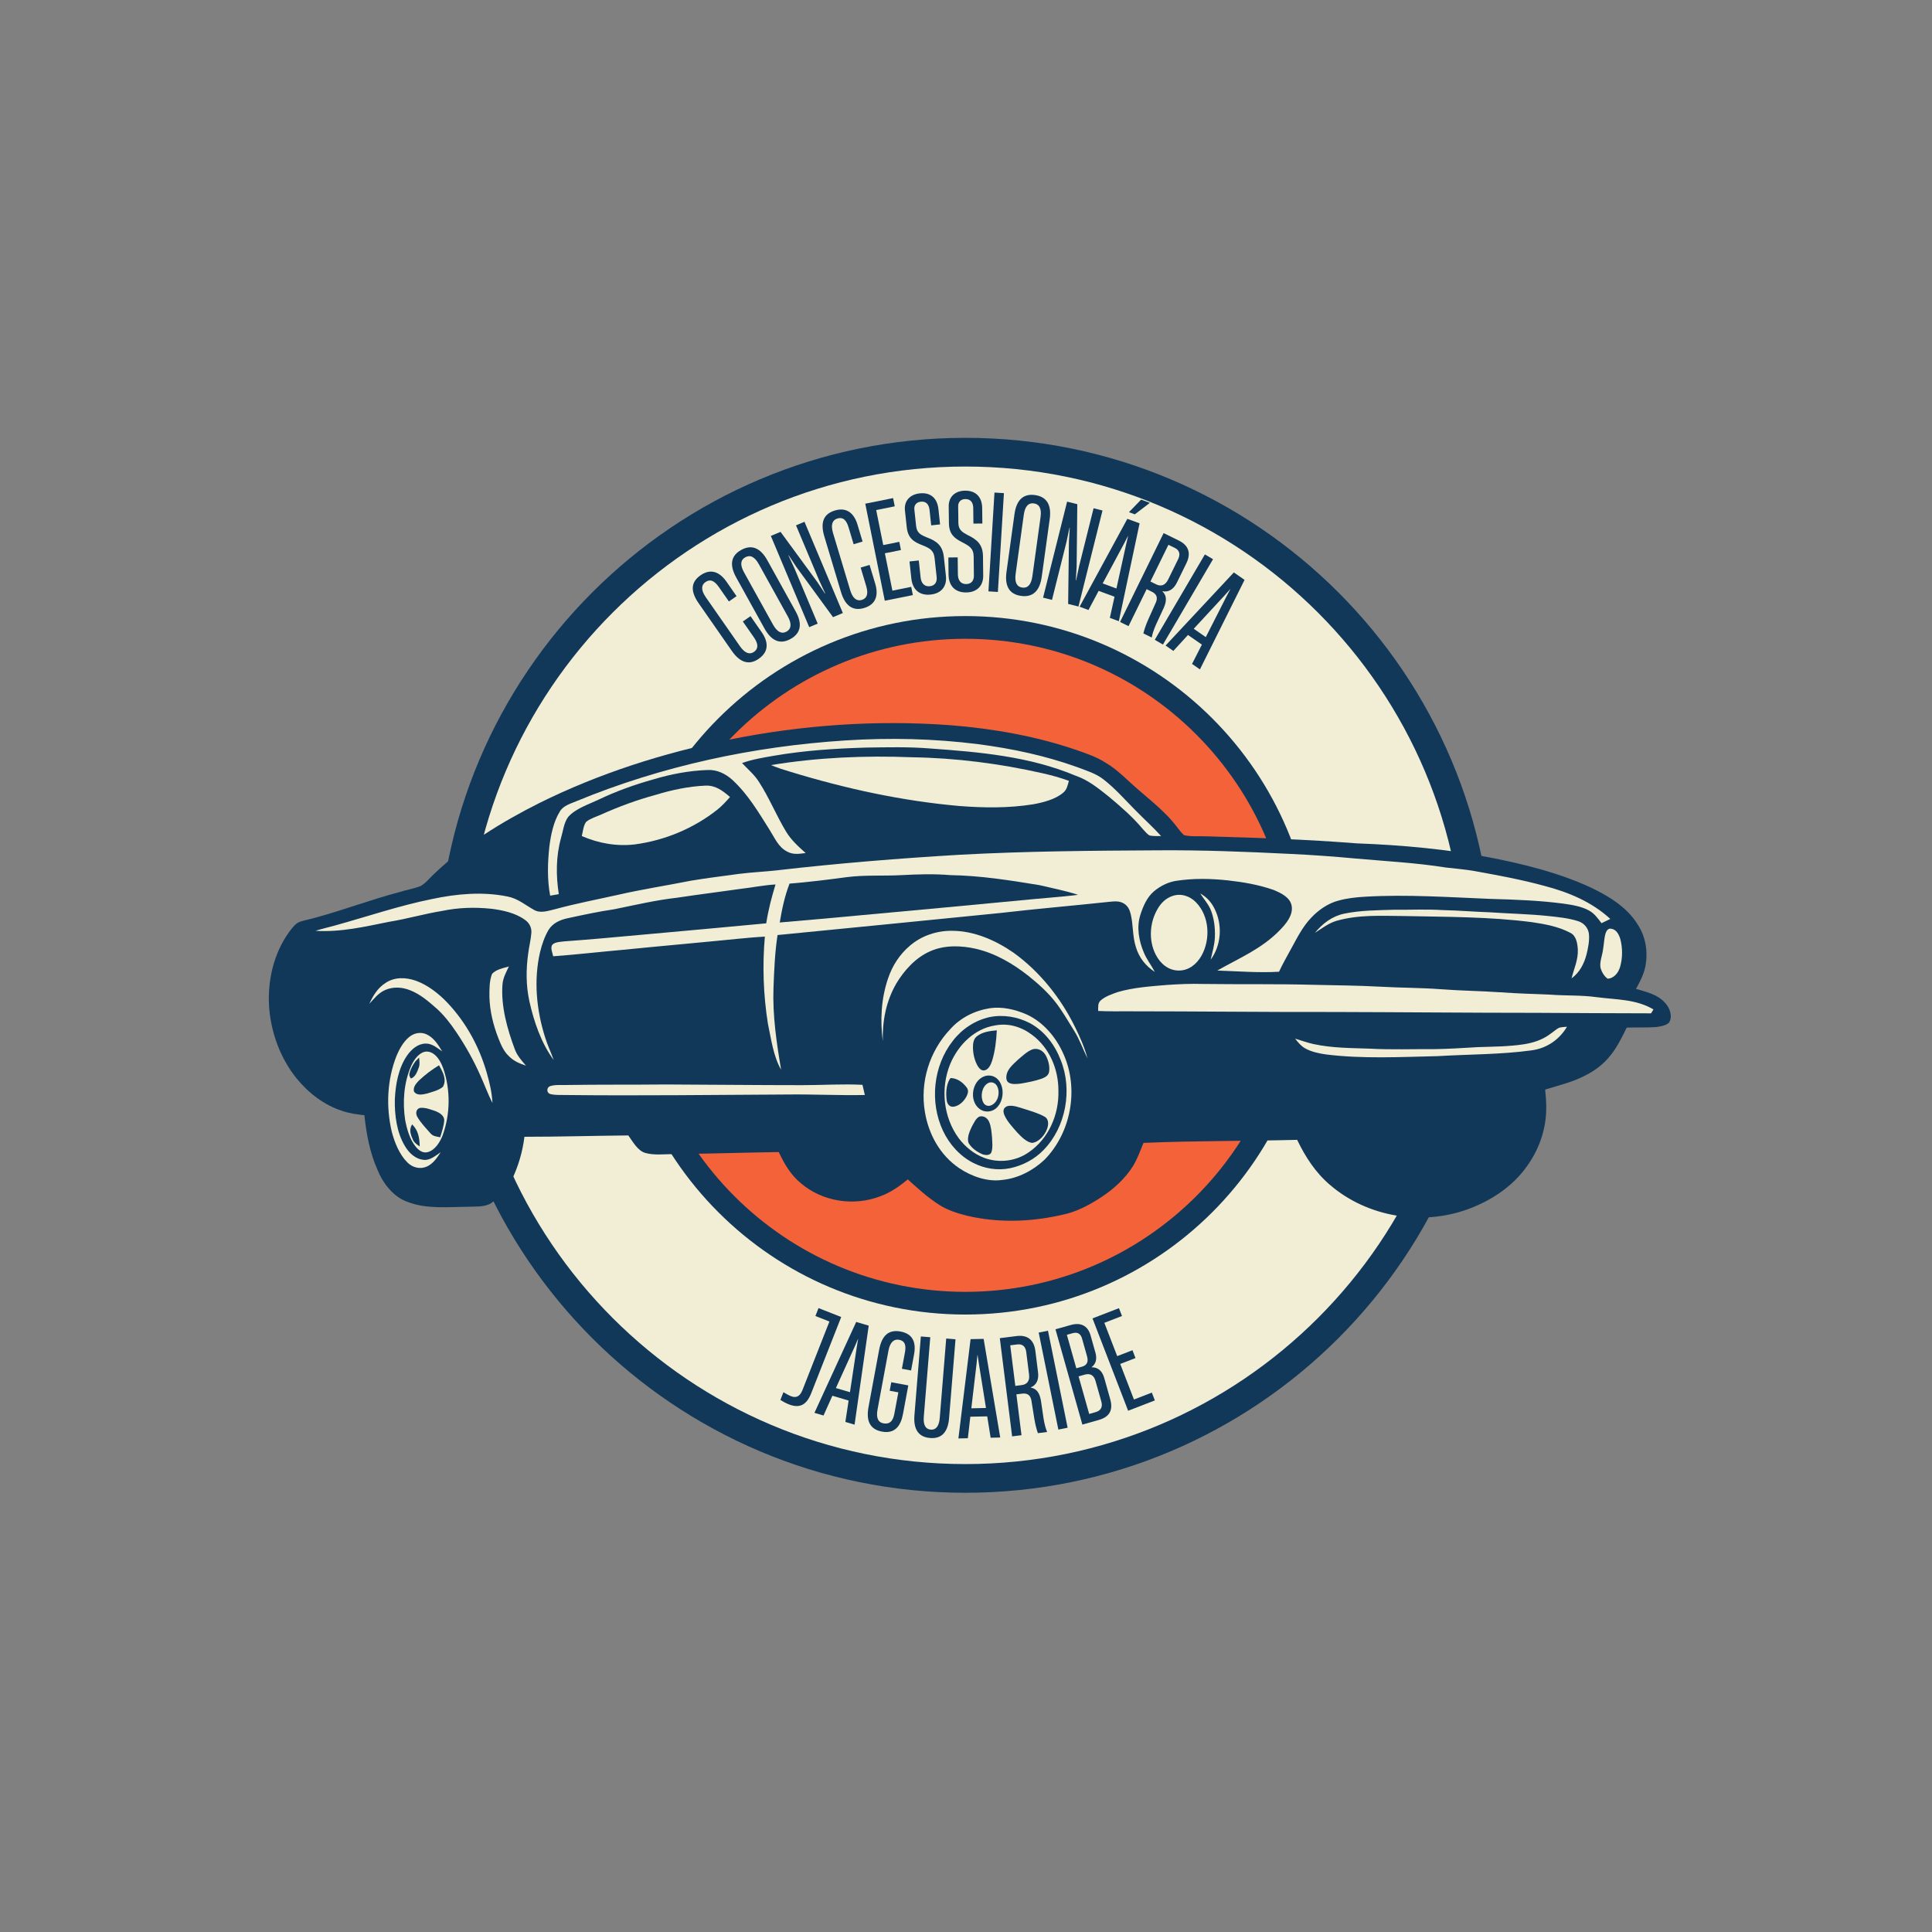 <svg xmlns="http://www.w3.org/2000/svg" xmlns:xlink="http://www.w3.org/1999/xlink" width="500" zoomAndPan="magnify" viewBox="0 0 375 375" height="500" preserveAspectRatio="xMidYMid meet" version="1.0"><rect x="0" y="0" width="375" height="375" fill="#808080" stroke="none"/><defs><g/><clipPath id="id1"><path d="M 84.984 84.984 L 289.734 84.984 L 289.734 289.734 L 84.984 289.734 Z M 84.984 84.984 " clip-rule="nonzero"/></clipPath><clipPath id="id2"><path d="M 52 140 L 324.762 140 L 324.762 237 L 52 237 Z M 52 140 " clip-rule="nonzero"/></clipPath></defs><g clip-path="url(#id1)"><path fill="#113859" d="M 289.75 187.367 C 289.75 130.82 243.91 84.984 187.367 84.984 C 130.824 84.984 84.984 130.82 84.984 187.367 C 84.984 243.91 130.824 289.746 187.367 289.746 C 243.91 289.746 289.75 243.91 289.75 187.367 " fill-opacity="1" fill-rule="nonzero"/></g><path fill="#f2eed6" d="M 284.176 187.367 C 284.176 133.898 240.832 90.555 187.367 90.555 C 133.902 90.555 90.559 133.898 90.559 187.367 C 90.559 240.832 133.902 284.176 187.367 284.176 C 240.832 284.176 284.176 240.832 284.176 187.367 " fill-opacity="1" fill-rule="nonzero"/><path fill="#113859" d="M 255.152 187.367 C 255.152 149.93 224.805 119.578 187.367 119.578 C 149.93 119.578 119.582 149.93 119.582 187.367 C 119.582 224.801 149.93 255.152 187.367 255.152 C 224.805 255.152 255.152 224.801 255.152 187.367 " fill-opacity="1" fill-rule="nonzero"/><path fill="#f4623a" d="M 250.746 187.367 C 250.746 152.363 222.371 123.988 187.367 123.988 C 152.363 123.988 123.988 152.363 123.988 187.367 C 123.988 222.367 152.363 250.746 187.367 250.746 C 222.371 250.746 250.746 222.367 250.746 187.367 " fill-opacity="1" fill-rule="nonzero"/><g clip-path="url(#id2)"><path fill="#113859" d="M 184.418 140.758 C 192.695 141.414 201.035 142.867 208.918 145.57 C 210.887 146.262 212.957 146.953 214.695 148.105 C 216.305 149.062 217.652 150.281 219.031 151.566 C 222.152 154.5 225.93 157.137 228.488 160.566 C 228.918 161.094 229.309 161.684 229.836 162.113 C 231.348 162.445 233.02 162.246 234.566 162.344 C 244.152 162.609 253.777 162.938 263.332 163.695 C 272.168 164.027 280.969 164.816 289.668 166.531 C 296.105 167.816 302.707 169.465 308.684 172.23 C 312.23 173.914 315.777 176.055 317.879 179.449 C 319.457 181.855 319.914 184.824 319.355 187.625 C 319.027 189.207 318.305 190.559 317.551 191.941 C 319.652 192.566 321.82 193.027 323.297 194.777 C 324.152 195.73 324.711 197.379 323.922 198.535 C 323.266 199.094 322.215 199.258 321.359 199.355 C 319.488 199.488 317.617 199.391 315.746 199.457 C 314.727 201.5 313.742 203.574 312.23 205.289 C 311.016 206.707 309.504 207.828 307.828 208.684 C 305.301 210.035 302.676 210.629 299.914 211.484 C 300.047 212.902 300.18 214.289 300.113 215.703 C 299.98 219.629 298.57 223.383 296.27 226.516 C 293.48 230.406 289.309 233.105 284.875 234.723 C 275.941 237.953 265.465 236.238 258.211 230.043 C 255.352 227.637 253.383 224.57 251.773 221.242 C 241.82 221.504 231.871 221.406 221.953 221.836 C 221.332 223.352 220.738 225 219.887 226.383 C 218.375 228.758 216.273 230.699 213.941 232.25 C 211.871 233.633 209.605 234.887 207.211 235.547 C 200.805 237.16 194.008 237.492 187.57 235.941 C 185.797 235.48 183.992 234.918 182.414 233.93 C 180.117 232.48 178.211 230.734 176.207 228.922 C 174.598 230.238 172.926 231.426 170.988 232.152 C 165.797 234.195 159.625 233.273 155.387 229.613 C 153.449 228 152.234 225.891 151.152 223.613 C 144.32 223.715 137.492 223.945 130.691 224.012 C 128.953 224.012 126.918 224.273 125.242 223.781 C 123.762 223.352 122.812 221.57 121.957 220.387 C 115.227 220.449 108.527 220.648 101.793 220.648 C 101.434 223.551 100.613 226.352 99.332 229.02 C 98.445 230.766 97.031 232.383 95.422 233.469 C 94.176 234.328 92.402 234.16 90.957 234.227 C 87.113 234.262 82.781 234.723 79.168 233.305 C 76.41 232.383 74.34 229.711 73.289 227.109 C 71.777 223.715 71.121 220.121 70.727 216.465 C 69.25 216.297 67.773 216.102 66.359 215.605 C 62.91 214.484 59.859 212.145 57.59 209.344 C 54.539 205.586 52.73 200.809 52.273 195.961 C 51.812 190.59 53.059 184.988 56.312 180.637 C 56.836 179.977 57.426 179.152 58.281 178.891 C 59.266 178.559 60.316 178.395 61.301 178.098 C 66.723 176.617 71.941 174.637 77.395 173.188 C 78.805 172.727 80.285 172.527 81.664 171.969 C 82.648 171.41 83.402 170.418 84.223 169.66 C 90.137 163.992 97.426 159.512 104.715 155.852 C 116.277 150.117 128.789 146.129 141.43 143.59 C 155.52 140.723 170.066 139.703 184.418 140.758 Z M 184.418 140.758 " fill-opacity="1" fill-rule="nonzero"/></g><path fill="#f2eed6" d="M 189.902 144.449 C 196.438 145.305 202.84 146.656 209.082 148.898 C 210.82 149.559 212.695 150.117 214.172 151.27 C 216.438 153.016 218.473 155.355 220.477 157.367 C 222.086 159.016 223.793 160.531 225.371 162.277 C 224.648 162.277 223.891 162.312 223.168 162.18 C 222.645 161.918 222.25 161.355 221.824 160.926 C 219.852 158.555 217.555 156.578 215.188 154.598 C 213.188 153.016 211.281 151.434 208.816 150.578 C 199.789 146.789 190.102 145.965 180.445 145.273 C 176.34 144.941 172.234 145.043 168.129 145.105 C 162.188 145.273 156.109 145.668 150.23 146.688 C 148.129 147.051 146.062 147.383 144.027 148.105 C 145.207 149.359 146.457 150.379 147.375 151.863 C 149.344 154.93 150.691 158.289 152.562 161.391 C 153.551 163.035 154.93 164.289 156.375 165.574 C 155.094 165.738 153.941 165.938 152.762 165.277 C 151.055 164.387 150.398 162.676 149.41 161.125 C 147.211 157.633 145.207 154.203 142.152 151.371 C 140.773 150.148 139.164 149.359 137.293 149.457 C 133.746 149.59 130.234 150.25 126.852 151.27 C 123.172 152.293 119.594 153.578 116.145 155.227 C 114.207 156.148 111.711 156.938 110.266 158.586 C 109.445 159.707 109.281 161.355 108.887 162.676 C 107.902 166.234 107.902 169.926 108.461 173.551 C 107.902 173.648 107.344 173.75 106.785 173.848 C 106.195 170.715 106.293 167.52 106.621 164.387 C 106.918 162.082 107.41 159.543 108.656 157.531 C 109.312 156.379 110.691 156.016 111.844 155.523 C 128.461 148.668 146.16 144.875 164.023 143.723 C 172.66 143.164 181.297 143.359 189.902 144.449 Z M 189.902 144.449 " fill-opacity="1" fill-rule="nonzero"/><path fill="#f2eed6" d="M 176.996 146.984 C 185.535 147.117 194.039 148.207 202.348 150.086 C 204.09 150.48 205.797 150.941 207.473 151.566 C 207.211 152.457 207.109 153.246 206.355 153.875 C 204.777 155.191 202.48 155.754 200.512 156.117 C 195.75 156.875 190.988 156.809 186.223 156.445 C 174.992 155.457 164.023 153.051 153.254 149.754 C 152.039 149.391 150.824 148.996 149.641 148.504 C 158.641 147.02 167.867 146.625 176.996 146.984 Z M 176.996 146.984 " fill-opacity="1" fill-rule="nonzero"/><path fill="#f2eed6" d="M 136.996 152.488 C 138.934 152.426 140.316 153.512 141.695 154.699 C 140.938 155.555 140.184 156.379 139.297 157.105 C 134.699 160.762 129.117 163.102 123.27 163.895 C 119.691 164.32 116.211 163.695 112.926 162.277 C 113.156 161.391 113.223 160.234 113.781 159.512 C 114.602 158.852 115.75 158.52 116.703 158.094 C 120.152 156.543 123.664 155.258 127.309 154.27 C 130.43 153.312 133.746 152.621 136.996 152.488 Z M 136.996 152.488 " fill-opacity="1" fill-rule="nonzero"/><path fill="#f2eed6" d="M 224.746 165.047 C 233.285 164.98 241.82 165.312 250.359 165.738 C 254.598 165.938 258.801 166.234 263.004 166.629 C 268.848 167.156 274.793 167.453 280.574 168.375 C 282.445 168.605 284.316 168.738 286.188 169.066 C 290.719 169.891 295.254 170.715 299.719 171.938 C 304.414 173.156 308.945 175.035 312.559 178.363 C 312 178.625 311.441 178.922 310.852 179.188 C 310.16 178.266 309.473 177.309 308.453 176.746 C 306.977 175.922 305.105 175.629 303.461 175.395 C 298.766 174.77 293.938 174.605 289.211 174.473 C 281.23 174.145 272.988 173.582 265.039 174.047 C 263.266 174.145 261.426 174.34 259.688 174.836 C 257.75 175.363 255.941 176.617 254.562 178.066 C 252.855 179.848 251.871 181.855 250.688 184 C 249.867 185.547 248.98 187.031 248.258 188.613 C 244.254 188.844 240.277 188.516 236.273 188.383 C 240.574 185.941 244.91 184.164 248.422 180.539 C 249.605 179.32 250.984 177.703 250.723 175.891 C 250.461 174.176 248.621 173.32 247.176 172.727 C 244.352 171.738 241.328 171.211 238.34 170.883 C 234.957 170.52 231.609 170.453 228.227 170.98 C 226.648 171.242 225.172 172 223.957 173.023 C 222.609 174.176 221.855 175.957 221.332 177.605 C 220.574 180.012 221.066 182.648 222.02 184.887 C 222.578 186.238 223.465 187.359 224.156 188.645 C 222.383 187.523 221.066 185.844 220.477 183.832 C 219.785 181.691 219.984 179.484 219.457 177.375 C 219.262 176.582 218.934 175.891 218.242 175.43 C 217.324 174.836 216.402 174.934 215.387 175.035 C 208.324 175.793 201.23 176.387 194.172 177.211 C 179.754 178.66 165.34 180.078 150.922 181.492 C 150.398 184.855 150.266 188.316 150.133 191.742 C 149.938 197.082 150.727 202.391 151.613 207.629 C 150.102 205.027 149.676 201.633 149.051 198.699 C 148.164 193.129 147.965 187.395 148.457 181.789 C 146.816 181.891 145.207 182.02 143.566 182.188 C 136.012 182.945 128.461 183.602 120.906 184.359 C 116.406 184.758 111.875 185.285 107.375 185.613 C 107.246 184.953 106.719 183.867 107.277 183.305 C 107.836 182.812 108.855 182.812 109.578 182.715 C 114.602 182.352 119.594 181.891 124.617 181.43 C 132.664 180.703 140.676 179.977 148.723 179.219 C 149.117 176.648 149.773 174.145 150.527 171.672 C 148.262 171.805 146.027 172.266 143.762 172.527 C 139.656 173.121 135.555 173.617 131.449 174.242 C 127.344 174.703 123.27 175.66 119.23 176.484 C 116.113 176.945 113.059 177.605 110.004 178.266 C 108.59 178.594 107.277 179.219 106.488 180.473 C 105.703 181.789 105.176 183.34 104.816 184.855 C 103.566 190.262 104.125 196.062 105.801 201.336 C 106.262 202.852 106.949 204.27 107.477 205.75 C 105.043 202.457 103.633 198.301 102.746 194.316 C 102.09 191.281 102.09 188.184 102.516 185.121 C 102.68 183.77 103.043 182.418 103.141 181.031 C 103.207 179.977 102.68 179.055 101.828 178.496 C 99.988 177.176 97.492 176.648 95.324 176.387 C 92.141 176.055 88.922 176.156 85.801 176.812 C 82.352 177.375 78.969 178.363 75.523 178.922 C 70.727 179.879 66.195 180.965 61.238 180.668 C 62.516 180.273 63.797 179.977 65.113 179.613 C 71.285 177.902 77.59 175.758 83.832 174.508 C 88.625 173.484 93.648 173.023 98.512 174.012 C 100.547 174.406 101.926 175.66 103.664 176.617 C 104.945 177.34 106.391 176.781 107.703 176.484 C 111.809 175.363 115.98 174.574 120.117 173.648 C 124.75 172.594 129.445 171.871 134.109 170.945 C 137.195 170.418 140.281 170.059 143.367 169.629 C 145.93 169.301 148.492 169.199 151.055 168.902 C 162.809 167.551 174.598 166.598 186.391 165.902 C 199.195 165.211 212.004 165.113 224.746 165.047 Z M 224.746 165.047 " fill-opacity="1" fill-rule="nonzero"/><path fill="#113859" d="M 175.027 169.859 C 178.18 169.695 181.297 169.594 184.453 169.859 C 190.297 169.957 195.914 170.848 201.758 171.805 C 204.254 172.398 206.816 172.891 209.246 173.684 C 208.262 173.812 207.273 173.914 206.289 174.012 C 198.605 174.672 190.953 175.461 183.27 176.156 C 172.629 177.109 161.988 178.164 151.348 179.055 C 151.777 176.484 152.301 173.945 153.254 171.508 C 156.965 171.211 160.676 170.75 164.352 170.254 C 167.965 169.793 171.48 170.059 175.027 169.859 Z M 175.027 169.859 " fill-opacity="1" fill-rule="nonzero"/><path fill="#f2eed6" d="M 232.957 173.418 C 234.234 174.145 235.09 175.066 235.746 176.387 C 237.324 179.516 237.059 183.473 234.992 186.273 C 235.32 184.789 235.746 183.438 235.812 181.891 C 235.879 180.043 235.648 178.066 234.895 176.352 C 234.367 175.266 233.613 174.441 232.957 173.418 Z M 232.957 173.418 " fill-opacity="1" fill-rule="nonzero"/><path fill="#f2eed6" d="M 227.473 173.945 C 229.145 173.32 230.918 173.879 232.133 175.133 C 234.762 177.801 234.992 182.316 233.219 185.48 C 232.297 187.129 230.754 188.383 228.816 188.383 C 226.781 188.383 225.207 187.031 224.32 185.285 C 222.906 182.516 223.137 179.023 224.711 176.387 C 225.336 175.297 226.258 174.375 227.473 173.945 Z M 227.473 173.945 " fill-opacity="1" fill-rule="nonzero"/><path fill="#f2eed6" d="M 270.492 176.582 C 273.676 176.617 276.828 176.449 280.016 176.648 C 283.102 176.715 286.156 176.977 289.211 177.078 C 292.988 177.34 296.762 177.406 300.539 177.801 C 302.41 178 304.383 178.199 306.188 178.758 C 307.402 179.086 308.324 180.109 308.422 181.395 C 308.52 182.648 308.258 183.965 307.961 185.184 C 307.5 187.031 306.613 188.746 305.039 189.898 C 305.531 187.922 306.352 186.305 306.254 184.23 C 306.156 183.043 305.957 181.594 304.742 181.031 C 302.512 179.848 299.816 179.352 297.32 178.988 C 289.211 177.934 280.672 177.969 272.461 177.801 C 267.996 177.77 263.793 177.504 259.426 178.727 C 257.816 179.219 256.633 180.176 255.223 181.066 C 256.699 179.254 258.57 177.836 260.902 177.34 C 264.086 176.684 267.34 176.684 270.492 176.582 Z M 270.492 176.582 " fill-opacity="1" fill-rule="nonzero"/><path fill="#f2eed6" d="M 312.758 180.273 C 313.742 180.406 314.234 181.395 314.496 182.25 C 314.957 183.934 314.957 185.977 314.465 187.656 C 314.137 188.777 313.312 189.898 312.035 189.965 C 311.41 189.504 310.949 188.777 310.719 188.051 C 310.359 186.898 311.016 185.48 311.148 184.297 C 311.344 183.242 311.344 182.086 311.672 181.066 C 311.871 180.57 312.199 180.141 312.758 180.273 Z M 312.758 180.273 " fill-opacity="1" fill-rule="nonzero"/><path fill="#f2eed6" d="M 184.781 180.668 C 189.082 180.668 193.254 182.516 196.734 184.922 C 201.855 188.613 205.961 193.789 208.719 199.457 C 209.672 201.402 210.527 203.344 211.086 205.453 C 210.199 203.641 209.539 201.73 208.457 200.016 C 207.273 198.137 206.16 196.16 204.812 194.445 C 203.367 192.602 201.527 190.953 199.688 189.469 C 196.637 187.062 193.254 185.055 189.441 184.164 C 186.555 183.504 183.336 183.406 180.578 184.625 C 177.754 185.844 175.484 188.348 173.941 190.953 C 171.973 194.379 171.25 198.203 171.348 202.125 C 170.824 198.008 171.02 193.887 172.367 189.93 C 173.188 187.461 174.633 185.219 176.637 183.539 C 178.867 181.625 181.824 180.637 184.781 180.668 Z M 184.781 180.668 " fill-opacity="1" fill-rule="nonzero"/><path fill="#f2eed6" d="M 98.773 187.59 C 98.215 188.777 97.625 189.801 97.523 191.152 C 97.23 195.336 98.445 199.688 99.891 203.574 C 100.348 204.863 101.203 205.816 102.09 206.84 C 100.906 206.445 99.824 206.016 98.902 205.125 C 97.82 204.168 97.262 202.852 96.738 201.531 C 95.75 198.996 95.062 196.227 94.996 193.492 C 94.996 192.074 94.965 190.426 95.488 189.074 C 96.18 188.184 97.754 187.887 98.773 187.59 Z M 98.773 187.59 " fill-opacity="1" fill-rule="nonzero"/><path fill="#f2eed6" d="M 80.809 190.391 C 83.109 191.25 85.211 192.898 86.883 194.676 C 90.465 198.469 93.027 203.18 94.469 208.191 C 95.027 210.137 95.488 212.047 95.586 214.09 C 94.734 212.441 94.109 210.695 93.355 209.016 C 92.008 205.949 90.398 203.047 88.527 200.281 C 87.41 198.633 86.195 197.051 84.719 195.73 C 83.141 194.348 81.566 192.965 79.594 192.207 C 78.02 191.578 76.309 191.48 74.734 192.172 C 73.422 192.766 72.633 193.82 71.68 194.844 C 72.434 193.227 73.289 191.777 74.832 190.789 C 76.605 189.602 78.805 189.668 80.809 190.391 Z M 80.809 190.391 " fill-opacity="1" fill-rule="nonzero"/><path fill="#f2eed6" d="M 233.383 190.984 C 240.574 191.086 247.766 190.953 254.957 191.152 C 259.262 191.25 263.562 191.281 267.832 191.512 C 271.773 191.742 275.746 191.711 279.688 192.008 C 283.527 192.305 287.371 192.336 291.18 192.602 C 294.43 192.832 297.684 192.93 300.934 193.062 C 303.953 193.293 306.941 193.129 309.965 193.555 C 313.742 194.051 317.551 193.918 320.934 195.93 C 320.77 196.191 320.637 196.426 320.473 196.688 C 313.117 196.688 305.727 196.621 298.34 196.59 C 285.203 196.59 272.066 196.457 258.934 196.426 C 245.699 196.457 232.465 196.293 219.227 196.293 C 217.191 196.293 215.156 196.324 213.152 196.227 C 213.188 195.469 213.023 194.742 213.645 194.184 C 214.531 193.391 215.812 192.965 216.93 192.566 C 219.918 191.68 223.301 191.445 226.422 191.184 C 228.785 191.02 231.082 190.918 233.383 190.984 Z M 233.383 190.984 " fill-opacity="1" fill-rule="nonzero"/><path fill="#f2eed6" d="M 192.102 195.699 C 194.5 195.336 197.027 195.93 199.23 196.887 C 202.512 198.367 205.043 201.402 206.453 204.664 C 209.441 211.387 207.898 219.859 202.742 225.098 C 200.543 227.176 197.621 228.723 194.566 229.02 C 191.676 229.449 188.555 228.328 186.191 226.746 C 182.48 224.242 180.246 220.188 179.523 215.836 C 178.539 210.035 180.41 204.004 184.453 199.754 C 186.422 197.543 189.18 196.16 192.102 195.699 Z M 192.102 195.699 " fill-opacity="1" fill-rule="nonzero"/><path fill="#113859" d="M 192.102 197.414 C 194.695 196.887 197.488 197.348 199.852 198.566 C 202.711 200.082 204.746 202.785 205.895 205.785 C 208.195 211.52 206.914 218.738 202.578 223.188 C 200.84 225 198.539 226.219 196.078 226.746 C 193.645 227.242 191.117 226.844 188.918 225.723 C 186.324 224.406 184.285 222.133 183.039 219.496 C 180.41 213.926 181.133 206.871 184.945 202.027 C 186.719 199.719 189.246 198.039 192.102 197.414 Z M 192.102 197.414 " fill-opacity="1" fill-rule="nonzero"/><path fill="#f2eed6" d="M 193.188 199.027 C 195.781 198.535 198.309 199.324 200.379 200.906 C 203.727 203.445 205.438 207.5 205.438 211.684 C 205.566 216.363 203.531 221.078 199.59 223.715 C 197.094 225.426 193.844 225.789 191.02 224.734 C 189.082 224.012 187.375 222.625 186.125 220.977 C 183.07 216.859 182.516 211.191 184.453 206.477 C 186.027 202.785 189.148 199.652 193.188 199.027 Z M 193.188 199.027 " fill-opacity="1" fill-rule="nonzero"/><path fill="#f2eed6" d="M 302.609 199.488 C 303.102 199.355 303.625 199.324 304.152 199.293 C 302.641 201.828 300.211 203.477 297.289 203.871 C 291.312 204.695 285.172 204.629 279.129 204.992 C 271.938 205.156 264.449 205.555 257.355 204.664 C 256.008 204.465 254.531 204.168 253.316 203.477 C 252.496 203.016 251.969 202.324 251.379 201.598 C 252.594 201.961 253.742 202.391 254.957 202.652 C 258.637 203.445 262.148 203.41 265.859 203.543 C 270 203.773 274.105 203.609 278.242 203.641 C 281.133 203.609 283.988 203.41 286.879 203.246 C 289.832 203.148 292.82 203.148 295.812 202.688 C 297.684 202.391 299.457 201.797 300.965 200.645 C 301.523 200.281 302.016 199.785 302.609 199.488 Z M 302.609 199.488 " fill-opacity="1" fill-rule="nonzero"/><path fill="#113859" d="M 193.48 199.984 C 193.383 201.961 193.152 204.004 192.562 205.918 C 192.332 206.609 191.906 207.598 191.086 207.762 C 190.461 207.859 190.066 207.367 189.77 206.906 C 189.148 205.816 188.852 204.5 188.852 203.281 C 188.852 202.488 188.949 201.699 189.574 201.172 C 190.691 200.281 192.102 200.117 193.48 199.984 Z M 193.48 199.984 " fill-opacity="1" fill-rule="nonzero"/><path fill="#f2eed6" d="M 82.812 200.773 C 84.223 201.434 85.047 202.785 85.832 204.07 C 84.848 203.41 83.863 202.52 82.617 202.555 C 81.07 202.586 79.855 203.676 79.004 204.895 C 77.328 207.332 76.77 210.496 76.637 213.398 C 76.574 216.398 77 219.758 78.543 222.363 C 79.363 223.781 80.613 225 82.32 225.133 C 83.535 225.23 84.586 224.273 85.539 223.648 C 84.816 224.734 84.125 225.824 82.879 226.418 C 81.566 227.008 80.086 226.648 79.07 225.625 C 77.523 224.078 76.605 221.801 76.047 219.691 C 74.898 214.816 75.129 209.609 76.969 204.926 C 77.523 203.609 78.281 202.227 79.398 201.301 C 80.383 200.477 81.695 200.246 82.812 200.773 Z M 82.812 200.773 " fill-opacity="1" fill-rule="nonzero"/><path fill="#113859" d="M 200.41 203.676 C 201.496 203.344 202.512 203.973 203.004 204.895 C 203.5 205.852 203.793 207.004 203.629 208.059 C 203.465 208.848 202.777 209.145 202.086 209.41 C 200.805 209.84 199.426 210.102 198.078 210.332 C 197.391 210.398 196.406 210.531 195.781 210.137 C 195.254 209.805 195.289 209.082 195.387 208.555 C 195.648 207.398 196.699 206.543 197.52 205.75 C 198.406 204.992 199.359 204.07 200.41 203.676 Z M 200.41 203.676 " fill-opacity="1" fill-rule="nonzero"/><path fill="#f2eed6" d="M 81.926 204.336 C 82.617 203.973 83.371 204.07 84.027 204.465 C 85.012 205.094 85.637 206.277 86.031 207.367 C 87.477 211.586 87.41 216.266 85.898 220.418 C 85.406 221.672 84.453 223.219 83.074 223.613 C 82.09 223.91 81.27 223.285 80.68 222.559 C 79.527 221.145 78.969 219.133 78.641 217.387 C 78.117 213.957 78.379 210.199 79.758 207.004 C 80.184 206.016 80.906 204.863 81.926 204.336 Z M 81.926 204.336 " fill-opacity="1" fill-rule="nonzero"/><path fill="#113859" d="M 81.336 205.258 C 81.398 205.918 81.531 206.508 81.301 207.168 C 81.008 207.961 80.645 209.047 79.758 209.344 C 79.527 209.016 79.363 208.719 79.496 208.289 C 79.691 207.465 80.152 206.676 80.645 205.98 C 80.906 205.75 81.137 205.488 81.336 205.258 Z M 81.336 205.258 " fill-opacity="1" fill-rule="nonzero"/><path fill="#113859" d="M 85.211 206.773 C 85.934 208.027 86.785 209.543 85.965 210.957 C 85.145 211.652 83.93 211.914 82.91 212.246 C 82.09 212.441 80.906 212.738 80.348 211.848 C 80.152 211.023 80.742 210.332 81.27 209.773 C 82.484 208.617 83.797 207.629 85.211 206.773 Z M 85.211 206.773 " fill-opacity="1" fill-rule="nonzero"/><path fill="#113859" d="M 190.953 208.949 C 192.004 208.52 193.188 208.816 193.875 209.738 C 195.027 211.254 194.797 213.828 193.352 215.113 C 192.43 215.902 191.086 215.969 190.133 215.242 C 188.062 213.695 188.621 209.902 190.953 208.949 Z M 190.953 208.949 " fill-opacity="1" fill-rule="nonzero"/><path fill="#113859" d="M 184.352 209.441 L 184.516 209.246 C 185.832 209.277 186.914 210.102 187.668 211.125 C 188.062 211.684 187.867 212.246 187.605 212.805 C 187.109 213.762 186.16 214.684 185.074 214.816 C 184.32 214.883 183.895 214.355 183.762 213.629 C 183.566 212.246 183.629 210.629 184.352 209.441 Z M 184.352 209.441 " fill-opacity="1" fill-rule="nonzero"/><path fill="#f2eed6" d="M 191.773 210.234 C 192.398 209.902 193.121 210.137 193.48 210.727 C 194.203 211.914 193.777 213.926 192.43 214.52 C 191.809 214.816 191.117 214.586 190.82 213.926 C 190.266 212.773 190.559 210.926 191.773 210.234 Z M 191.773 210.234 " fill-opacity="1" fill-rule="nonzero"/><path fill="#f2eed6" d="M 109.938 210.598 C 116.375 210.496 122.777 210.562 129.215 210.496 C 138.047 210.531 146.852 210.629 155.684 210.629 C 159.59 210.629 163.531 210.367 167.406 210.562 C 167.57 211.223 167.703 211.883 167.867 212.539 C 162.844 212.641 157.816 212.375 152.793 212.441 C 138.41 212.508 124.027 212.707 109.641 212.539 C 108.691 212.508 107.605 212.605 106.688 212.309 C 106.062 212.012 106.098 211.09 106.754 210.828 C 107.77 210.496 108.922 210.629 109.938 210.598 Z M 109.938 210.598 " fill-opacity="1" fill-rule="nonzero"/><path fill="#113859" d="M 195.582 214.684 C 196.602 214.453 197.816 214.945 198.801 215.242 C 200.117 215.672 201.562 216.066 202.777 216.758 C 203.629 217.254 203.531 218.406 203.203 219.199 C 202.777 220.352 201.625 221.703 200.312 221.836 C 199.195 221.672 198.18 220.582 197.422 219.793 C 196.535 218.77 195.52 217.715 194.961 216.465 C 194.633 215.672 194.695 214.98 195.582 214.684 Z M 195.582 214.684 " fill-opacity="1" fill-rule="nonzero"/><path fill="#113859" d="M 81.5 215.047 C 82.516 214.914 83.668 215.375 84.617 215.703 C 85.34 216 86.195 216.527 86.227 217.418 C 86.16 218.539 85.77 219.66 85.441 220.746 C 84.719 220.582 84.059 220.582 83.535 219.957 C 82.648 218.934 81.629 217.914 80.973 216.727 C 80.645 216.102 80.742 215.277 81.5 215.047 Z M 81.5 215.047 " fill-opacity="1" fill-rule="nonzero"/><path fill="#113859" d="M 190.102 216.727 C 190.922 216.496 191.645 216.992 191.973 217.715 C 192.398 218.672 192.465 219.824 192.562 220.879 C 192.594 221.77 192.727 222.789 192.43 223.648 C 192.168 224.34 191.184 224.242 190.625 224.012 C 189.641 223.582 188.59 222.855 188.031 221.902 C 187.605 220.945 188.195 219.594 188.621 218.703 C 188.984 218.078 189.379 217.055 190.102 216.727 Z M 190.102 216.727 " fill-opacity="1" fill-rule="nonzero"/><path fill="#113859" d="M 79.988 218.242 C 81.203 219.395 81.434 220.914 81.465 222.527 C 80.941 222.164 80.48 221.867 80.184 221.309 C 79.727 220.285 79.332 219.297 79.988 218.242 Z M 79.988 218.242 " fill-opacity="1" fill-rule="nonzero"/><g fill="#113859" fill-opacity="1"><g transform="translate(143.652, 130.045)"><g><path d="M 3.621 -2.176 C 5.699 -3.625 5.434 -5.547 4.191 -7.332 L 2.02 -10.449 L 0.531 -9.414 L 2.676 -6.34 C 3.578 -5.043 3.559 -4.117 2.691 -3.512 C 1.883 -2.949 0.945 -3.211 -0.043 -4.633 L -6.652 -14.117 C -7.625 -15.52 -7.547 -16.488 -6.738 -17.051 C -5.68 -17.789 -4.863 -17.16 -4.094 -16.059 L -2.172 -13.301 L -0.688 -14.332 L -2.652 -17.156 C -3.879 -18.918 -5.613 -19.82 -7.672 -18.387 C -9.582 -17.059 -9.66 -15.27 -8.047 -12.957 L -1.605 -3.703 C -0.008 -1.414 1.754 -0.875 3.621 -2.176 Z M 3.621 -2.176 "/></g></g></g><g fill="#113859" fill-opacity="1"><g transform="translate(149.599, 125.831)"><g><path d="M 3.848 -1.809 C 5.883 -2.938 6.164 -4.777 4.82 -7.195 L -0.66 -17.082 C -1.988 -19.477 -3.699 -20.215 -5.734 -19.086 C -7.77 -17.957 -8.027 -16.129 -6.695 -13.734 L -1.219 -3.848 C 0.125 -1.43 1.812 -0.68 3.848 -1.809 Z M 0.43 -4.613 L -5.176 -14.723 C -6.004 -16.215 -5.848 -17.16 -4.941 -17.66 C -4.016 -18.176 -3.133 -17.809 -2.305 -16.316 L 3.301 -6.207 C 4.129 -4.715 3.984 -3.746 3.059 -3.234 C 2.152 -2.73 1.258 -3.121 0.43 -4.613 Z M 0.43 -4.613 "/></g></g></g><g fill="#113859" fill-opacity="1"><g transform="translate(156.067, 122.156)"><g><path d="M 1 -0.422 L 2.645 -1.113 L -1.855 -11.816 L -3.035 -14.352 L -2.988 -14.371 L -1.523 -12.152 L 5.625 -2.367 L 7.531 -3.168 L 0.082 -20.879 L -1.562 -20.188 L 2.938 -9.484 L 4.117 -6.949 L 4.07 -6.93 L 2.605 -9.148 L -4.566 -18.922 L -6.449 -18.133 Z M 1 -0.422 "/></g></g></g><g fill="#113859" fill-opacity="1"><g transform="translate(163.612, 118.949)"><g><path d="M 4.117 -0.938 C 6.547 -1.668 6.891 -3.578 6.266 -5.66 L 5.172 -9.301 L 3.441 -8.781 L 4.516 -5.191 C 4.973 -3.68 4.668 -2.805 3.652 -2.5 C 2.711 -2.219 1.898 -2.758 1.402 -4.418 L -1.922 -15.488 C -2.41 -17.121 -2.031 -18.02 -1.09 -18.301 C 0.148 -18.672 0.727 -17.82 1.113 -16.535 L 2.078 -13.312 L 3.812 -13.836 L 2.824 -17.129 C 2.207 -19.184 0.844 -20.582 -1.559 -19.863 C -3.789 -19.195 -4.422 -17.52 -3.609 -14.82 L -0.371 -4.02 C 0.434 -1.344 1.938 -0.285 4.117 -0.938 Z M 4.117 -0.938 "/></g></g></g><g fill="#113859" fill-opacity="1"><g transform="translate(170.67, 116.816)"><g><path d="M 1.066 -0.215 L 6.516 -1.309 L 6.195 -2.906 L 2.543 -2.172 L 1.086 -9.426 L 4.203 -10.051 L 3.883 -11.648 L 0.766 -11.02 L -0.602 -17.816 L 3 -18.539 L 2.68 -20.137 L -2.723 -19.051 Z M 1.066 -0.215 "/></g></g></g><g fill="#113859" fill-opacity="1"><g transform="translate(176.67, 115.547)"><g><path d="M 3.988 -0.145 C 6.02 -0.363 7.148 -1.734 6.934 -3.715 L 6.531 -7.441 C 6.289 -9.703 5.078 -10.562 3.207 -11.246 C 2.199 -11.684 1.305 -12 1.152 -13.414 L 0.805 -16.656 C 0.723 -17.402 1.121 -18.066 2.043 -18.168 C 3.176 -18.289 3.648 -17.535 3.754 -16.559 L 4.074 -13.574 L 5.797 -13.762 L 5.477 -16.742 C 5.254 -18.801 4.004 -20.02 1.844 -19.785 C -0.059 -19.578 -1.223 -18.309 -1.023 -16.457 L -0.672 -13.219 C -0.434 -11.008 0.754 -10.355 2.305 -9.742 C 3.664 -9.188 4.562 -8.816 4.734 -7.223 L 5.133 -3.547 C 5.238 -2.566 4.793 -1.871 3.84 -1.766 C 2.582 -1.633 2.117 -2.57 2.02 -3.469 L 1.664 -6.762 L -0.137 -6.566 L 0.219 -3.273 C 0.457 -1.062 1.832 0.09 3.988 -0.145 Z M 3.988 -0.145 "/></g></g></g><g fill="#113859" fill-opacity="1"><g transform="translate(183.582, 114.755)"><g><path d="M 3.984 0.238 C 6.027 0.215 7.281 -1.039 7.258 -3.031 L 7.215 -6.781 C 7.191 -9.055 6.066 -10.027 4.273 -10.883 C 3.309 -11.418 2.453 -11.82 2.438 -13.242 L 2.398 -16.5 C 2.391 -17.25 2.848 -17.875 3.781 -17.887 C 4.918 -17.898 5.316 -17.102 5.324 -16.121 L 5.359 -13.121 L 7.094 -13.141 L 7.059 -16.141 C 7.035 -18.207 5.906 -19.539 3.734 -19.516 C 1.824 -19.496 0.543 -18.344 0.562 -16.48 L 0.602 -13.223 C 0.625 -11 1.746 -10.234 3.23 -9.477 C 4.531 -8.793 5.387 -8.336 5.406 -6.734 L 5.449 -3.035 C 5.461 -2.055 4.949 -1.402 3.992 -1.391 C 2.727 -1.375 2.352 -2.355 2.344 -3.258 L 2.305 -6.57 L 0.496 -6.547 L 0.531 -3.238 C 0.559 -1.016 1.812 0.266 3.984 0.238 Z M 3.984 0.238 "/></g></g></g><g fill="#113859" fill-opacity="1"><g transform="translate(190.77, 114.718)"><g><path d="M 1.086 0.066 L 2.918 0.18 L 4.09 -19 L 2.258 -19.113 Z M 1.086 0.066 "/></g></g></g><g fill="#113859" fill-opacity="1"><g transform="translate(194.026, 114.803)"><g><path d="M 4.164 0.863 C 6.469 1.18 7.797 -0.125 8.176 -2.867 L 9.723 -14.059 C 10.094 -16.773 9.172 -18.391 6.863 -18.711 C 4.559 -19.027 3.258 -17.719 2.883 -15.004 L 1.336 -3.809 C 0.957 -1.07 1.855 0.543 4.164 0.863 Z M 3.109 -3.434 L 4.691 -14.887 C 4.926 -16.574 5.617 -17.238 6.641 -17.094 C 7.691 -16.949 8.18 -16.125 7.945 -14.438 L 6.363 -2.984 C 6.129 -1.293 5.434 -0.605 4.387 -0.754 C 3.359 -0.895 2.879 -1.742 3.109 -3.434 Z M 3.109 -3.434 "/></g></g></g><g fill="#113859" fill-opacity="1"><g transform="translate(201.405, 115.743)"><g><path d="M 1.055 0.262 L 2.785 0.695 L 5.602 -10.566 L 6.18 -13.301 L 6.23 -13.289 L 6.074 -10.637 L 5.922 1.48 L 7.926 1.984 L 12.59 -16.656 L 10.859 -17.09 L 8.043 -5.824 L 7.465 -3.09 L 7.414 -3.102 L 7.57 -5.758 L 7.699 -17.879 L 5.719 -18.375 Z M 1.055 0.262 "/></g></g></g><g fill="#113859" fill-opacity="1"><g transform="translate(209.355, 117.693)"><g><path d="M 0.195 0.07 L 1.918 0.707 L 3.891 -3.004 L 6.973 -1.867 L 6.066 2.238 L 7.812 2.883 L 11.84 -16.113 L 9.461 -16.988 Z M 9.773 -18.281 L 10.914 -17.859 L 13.832 -20.09 L 12.133 -20.719 Z M 4.672 -4.449 L 8.812 -12.156 L 9.586 -13.664 L 9.609 -13.656 L 9.223 -12.008 L 7.344 -3.465 Z M 4.672 -4.449 "/></g></g></g><g fill="#113859" fill-opacity="1"><g transform="translate(216.424, 120.248)"><g><path d="M 0.977 0.477 L 2.625 1.285 L 6.141 -5.891 L 7.164 -5.387 C 8.07 -4.945 8.316 -4.273 7.953 -3.359 L 6.43 0.043 C 5.918 1.203 5.637 2.129 5.504 2.699 L 7.129 3.496 C 7.227 2.879 7.477 2.082 7.953 0.988 L 9.477 -2.297 C 10.043 -3.629 10.059 -4.66 9.188 -5.461 L 9.199 -5.484 C 10.379 -5.25 11.367 -5.859 11.996 -7.137 L 13.852 -10.922 C 14.816 -12.895 14.262 -14.406 12.383 -15.328 L 9.434 -16.773 Z M 6.871 -7.375 L 10.363 -14.504 L 11.617 -13.891 C 12.547 -13.434 12.703 -12.637 12.25 -11.707 L 10.312 -7.762 C 9.734 -6.578 8.891 -6.383 7.984 -6.828 Z M 6.871 -7.375 "/></g></g></g><g fill="#113859" fill-opacity="1"><g transform="translate(223.203, 123.632)"><g><path d="M 0.938 0.551 L 2.52 1.48 L 12.246 -15.09 L 10.664 -16.02 Z M 0.938 0.551 "/></g></g></g><g fill="#113859" fill-opacity="1"><g transform="translate(226.066, 125.179)"><g><path d="M 0.172 0.117 L 1.68 1.164 L 4.52 -1.93 L 7.219 -0.059 L 5.309 3.688 L 6.84 4.75 L 15.504 -12.625 L 13.422 -14.07 Z M 5.641 -3.137 L 11.582 -9.559 L 12.707 -10.82 L 12.73 -10.805 L 11.941 -9.309 L 7.977 -1.512 Z M 5.641 -3.137 "/></g></g></g><g fill="#113859" fill-opacity="1"><g transform="translate(151.481, 271.638)"><g><path d="M 1.629 0.945 C 3.676 1.75 5.059 1.129 5.984 -1.23 L 11.797 -16.008 L 7.395 -17.738 L 6.789 -16.199 L 9.508 -15.129 L 4.293 -1.867 C 3.828 -0.691 3.164 -0.199 2.031 -0.645 C 1.625 -0.805 1.145 -1.078 0.582 -1.41 L -0.004 0.082 C 0.367 0.34 1.027 0.711 1.629 0.945 Z M 1.629 0.945 "/></g></g></g><g fill="#113859" fill-opacity="1"><g transform="translate(157.883, 274.174)"><g><path d="M 0.199 0.059 L 1.961 0.578 L 3.68 -3.258 L 6.832 -2.328 L 6.203 1.824 L 7.988 2.352 L 10.734 -16.867 L 8.305 -17.586 Z M 4.363 -4.754 L 7.977 -12.719 L 8.652 -14.273 L 8.676 -14.266 L 8.398 -12.598 L 7.094 -3.949 Z M 4.363 -4.754 "/></g></g></g><g fill="#113859" fill-opacity="1"><g transform="translate(167.071, 276.819)"><g><path d="M 4.117 1.055 C 6.633 1.523 7.77 -0.055 8.199 -2.367 L 9.23 -7.91 L 5.926 -8.527 L 5.617 -6.875 L 7.297 -6.562 L 6.523 -2.418 C 6.238 -0.867 5.535 -0.34 4.391 -0.551 C 3.422 -0.73 2.941 -1.531 3.258 -3.234 L 5.383 -14.676 C 5.691 -16.328 6.465 -16.949 7.43 -16.77 C 8.676 -16.535 8.809 -15.566 8.574 -14.293 L 7.988 -11.141 L 9.77 -10.809 L 10.348 -13.938 C 10.762 -16.148 10.195 -17.91 7.727 -18.371 C 5.414 -18.801 4.086 -17.602 3.57 -14.828 L 1.512 -3.742 C 1 -0.996 1.805 0.625 4.117 1.055 Z M 4.117 1.055 "/></g></g></g><g fill="#113859" fill-opacity="1"><g transform="translate(176.3, 278.485)"><g><path d="M 4.23 0.629 C 6.445 0.809 7.691 -0.465 7.918 -3.246 L 9.164 -18.531 L 7.359 -18.68 L 6.102 -3.238 C 5.973 -1.641 5.34 -0.914 4.363 -0.992 C 3.355 -1.074 2.879 -1.895 3.008 -3.492 L 4.266 -18.93 L 2.438 -19.078 L 1.191 -3.793 C 0.965 -1.012 2.012 0.449 4.23 0.629 Z M 4.23 0.629 "/></g></g></g><g fill="#113859" fill-opacity="1"><g transform="translate(185.818, 279.207)"><g><path d="M 0.207 -0.004 L 2.043 -0.047 L 2.52 -4.223 L 5.801 -4.293 L 6.465 -0.145 L 8.324 -0.188 L 5.105 -19.332 L 2.57 -19.277 Z M 2.715 -5.855 L 3.738 -14.543 L 3.906 -16.227 L 3.93 -16.227 L 4.176 -14.551 L 5.559 -5.918 Z M 2.715 -5.855 "/></g></g></g><g fill="#113859" fill-opacity="1"><g transform="translate(195.374, 278.936)"><g><path d="M 1.078 -0.137 L 2.898 -0.363 L 1.906 -8.293 L 3.035 -8.434 C 4.035 -8.559 4.609 -8.137 4.809 -7.172 L 5.398 -3.492 C 5.609 -2.242 5.883 -1.312 6.082 -0.762 L 7.879 -0.988 C 7.625 -1.555 7.391 -2.359 7.191 -3.535 L 6.664 -7.117 C 6.406 -8.543 5.855 -9.414 4.684 -9.605 L 4.684 -9.633 C 5.797 -10.082 6.293 -11.137 6.113 -12.547 L 5.59 -16.73 C 5.316 -18.91 4.023 -19.871 1.945 -19.609 L -1.312 -19.199 Z M 1.699 -9.934 L 0.711 -17.812 L 2.098 -17.984 C 3.121 -18.113 3.691 -17.535 3.82 -16.508 L 4.367 -12.145 C 4.531 -10.836 3.93 -10.215 2.93 -10.09 Z M 1.699 -9.934 "/></g></g></g><g fill="#113859" fill-opacity="1"><g transform="translate(204.362, 277.699)"><g><path d="M 1.066 -0.215 L 2.863 -0.578 L -0.949 -19.41 L -2.75 -19.047 Z M 1.066 -0.215 "/></g></g></g><g fill="#113859" fill-opacity="1"><g transform="translate(209.04, 276.806)"><g><path d="M 1.047 -0.293 L 4.23 -1.191 C 6.422 -1.812 7.02 -3.215 6.457 -5.207 L 5.301 -9.312 C 4.898 -10.73 4.09 -11.418 2.852 -11.418 L 2.844 -11.441 C 3.754 -12.129 3.891 -13.16 3.582 -14.258 L 2.637 -17.617 C 2.082 -19.582 0.633 -20.141 -1.16 -19.637 L -4.172 -18.789 Z M 2.371 -2.359 L 0.312 -9.652 L 1.508 -9.992 C 2.527 -10.277 3.273 -9.926 3.602 -8.754 L 4.727 -4.773 C 5.02 -3.727 4.66 -3.008 3.613 -2.711 Z M -0.129 -11.223 L -1.961 -17.719 L -0.84 -18.035 C 0.129 -18.309 0.727 -17.91 0.992 -16.965 L 1.953 -13.555 C 2.242 -12.535 1.988 -11.82 0.992 -11.539 Z M -0.129 -11.223 "/></g></g></g><g fill="#113859" fill-opacity="1"><g transform="translate(217.958, 274.215)"><g><path d="M 1.012 -0.391 L 6.199 -2.395 L 5.613 -3.914 L 2.141 -2.57 L -0.523 -9.473 L 2.441 -10.617 L 1.855 -12.137 L -1.109 -10.992 L -3.605 -17.457 L -0.18 -18.781 L -0.77 -20.301 L -5.906 -18.316 Z M 1.012 -0.391 "/></g></g></g></svg>